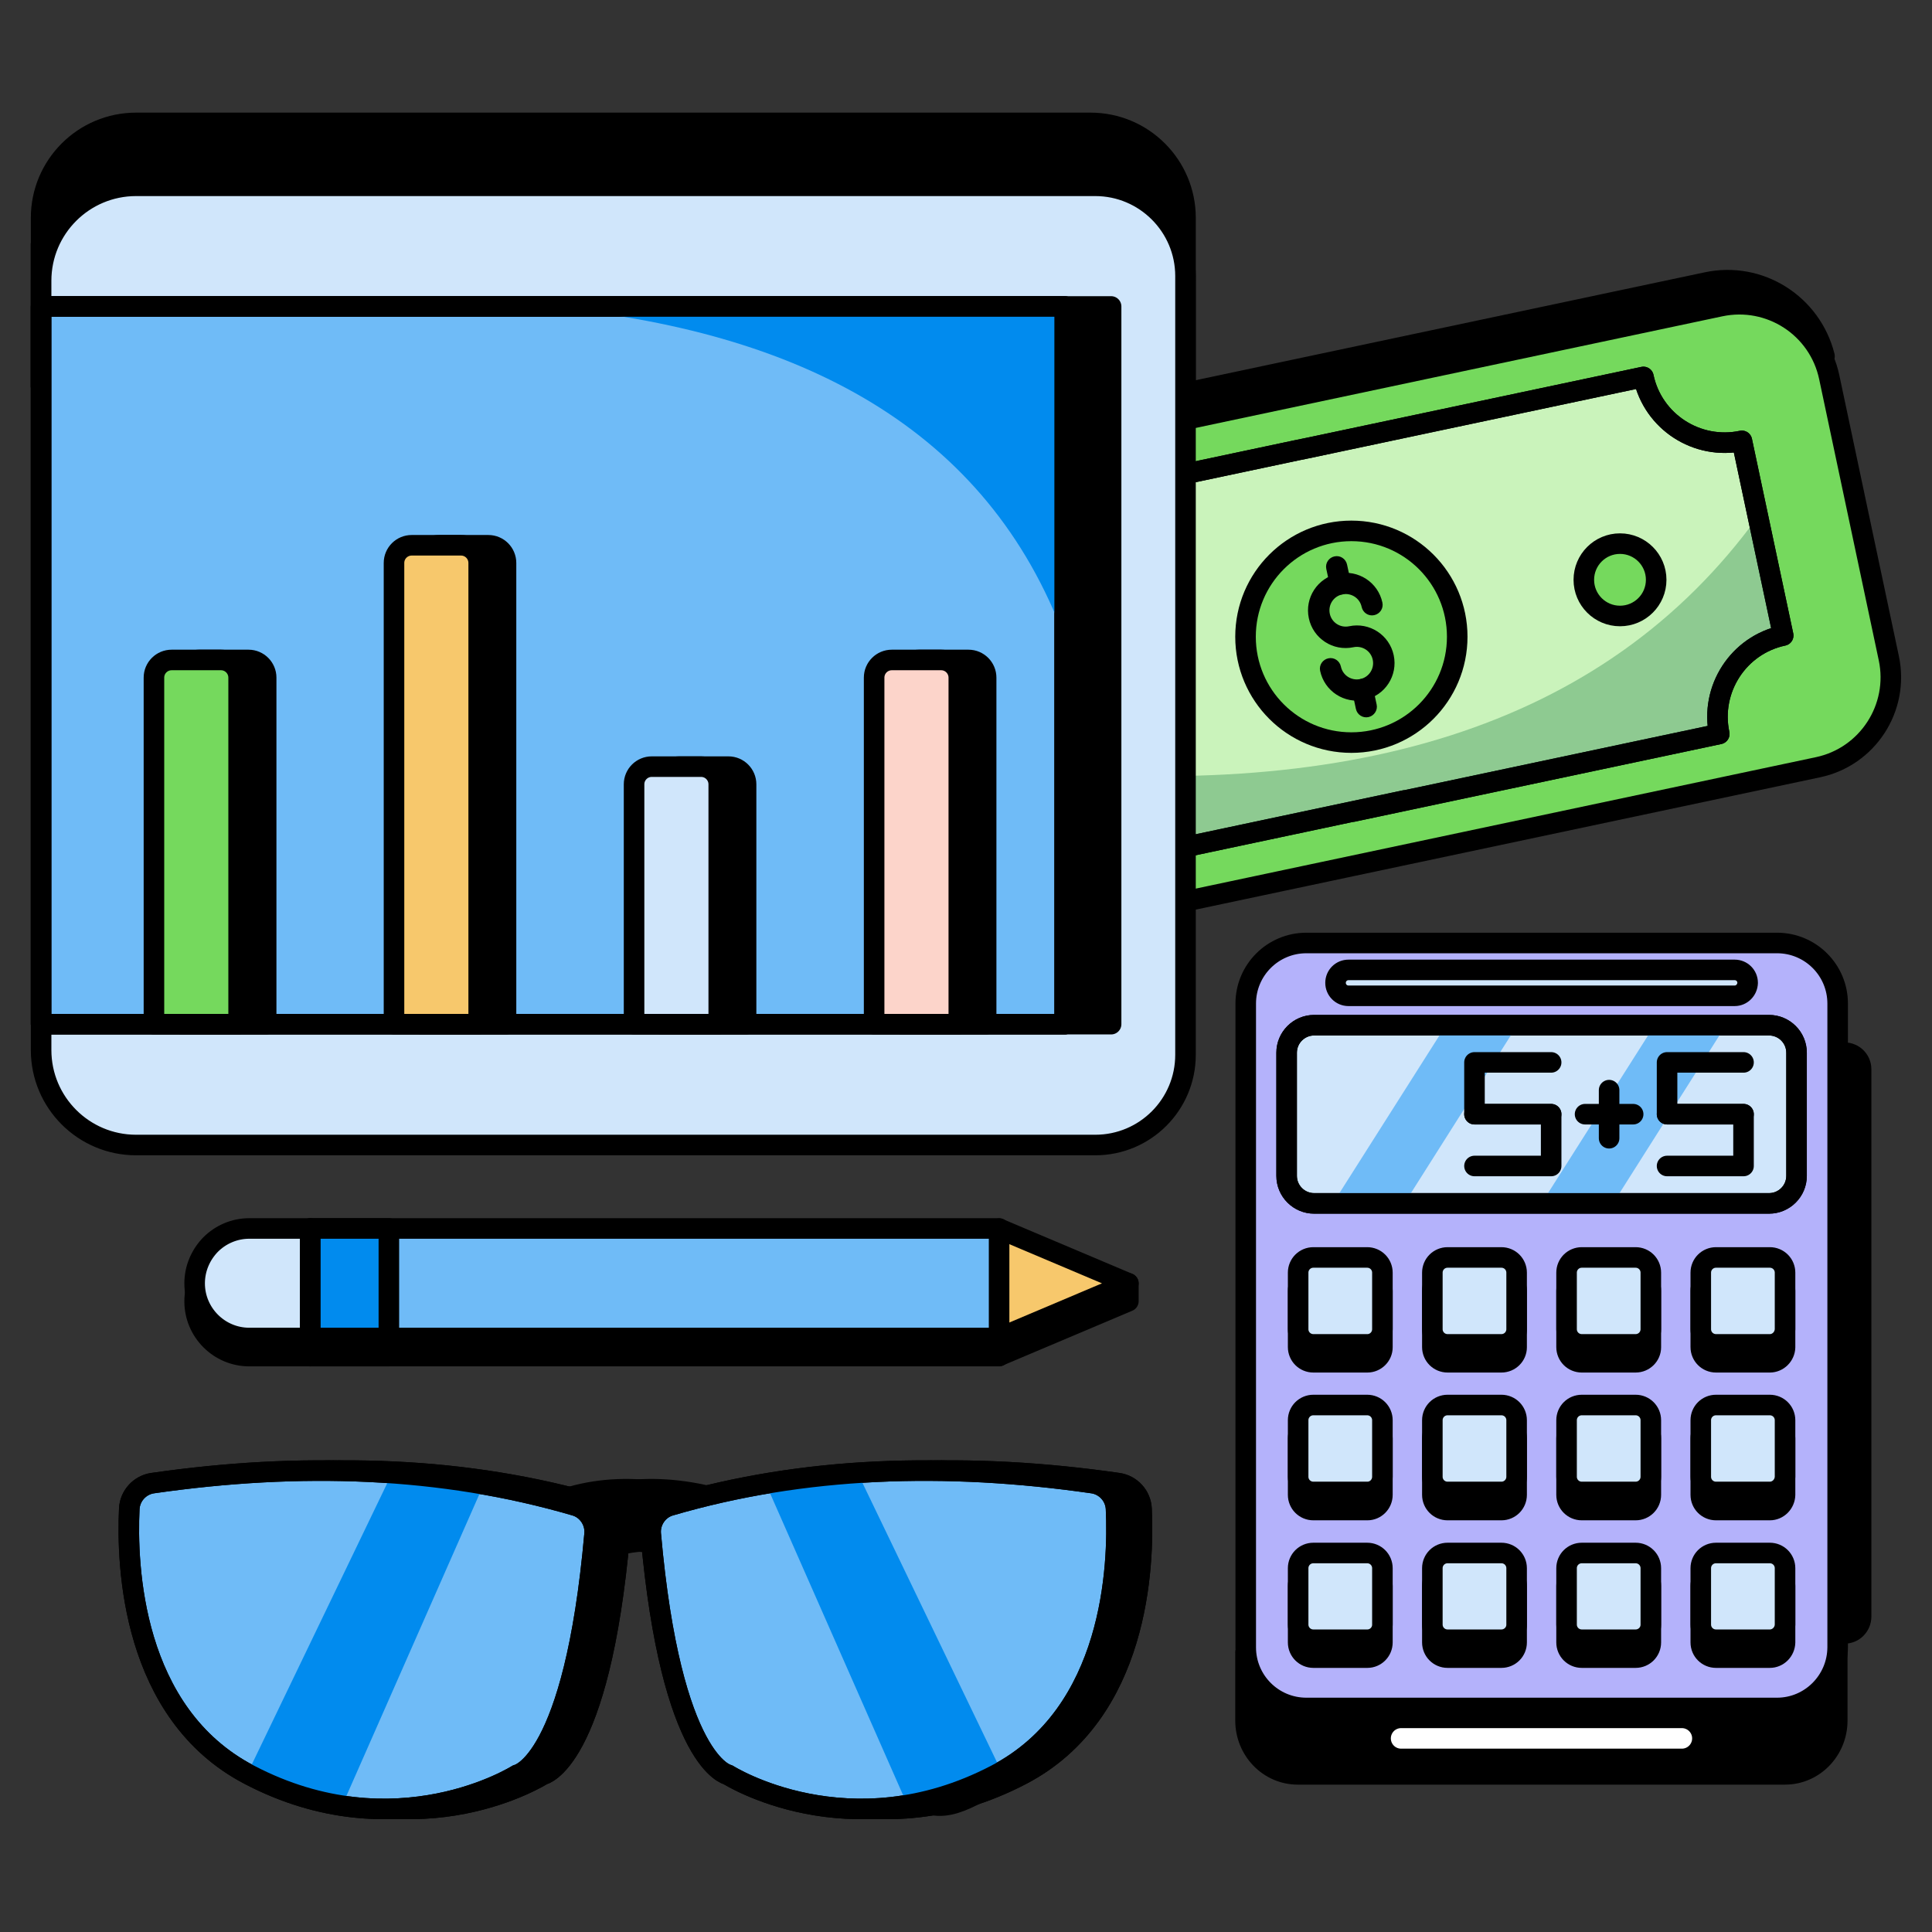 <?xml version="1.0" ?><svg xmlns="http://www.w3.org/2000/svg" xmlns:xlink="http://www.w3.org/1999/xlink" version="1.1" viewBox="0 0 94 94" style="enable-background:new 0 0 94 94;" xml:space="preserve"><rect x="0" y="0" width="94" height="94" fill="#333333" stroke="none"/><style type="text/css">
	.st0{display:none;}
	.st1{display:inline;fill:#FEA900;}
	.st2{display:inline;}
	.st3{display:inline;fill:#F9CD6C;}
	.st4{display:inline;fill:none;stroke:#000000;stroke-width:0.25;stroke-miterlimit:10;}
	.st5{stroke:#000000;stroke-linecap:round;stroke-linejoin:round;stroke-miterlimit:10;}
	.st6{opacity:0.2;stroke:#000000;stroke-linecap:round;stroke-linejoin:round;stroke-miterlimit:10;}
	.st7{fill:#F12A00;stroke:#000000;stroke-linecap:round;stroke-linejoin:round;stroke-miterlimit:10;}
	.st8{fill:#FBECCF;stroke:#000000;stroke-linecap:round;stroke-linejoin:round;stroke-miterlimit:10;}
	.st9{opacity:0.2;fill:#F12A00;}
	.st10{fill:#F7C86C;stroke:#000000;stroke-linecap:round;stroke-linejoin:round;stroke-miterlimit:10;}
	.st11{fill:none;stroke:#000000;stroke-linecap:round;stroke-linejoin:round;stroke-miterlimit:10;}
	.st12{display:inline;stroke:#000000;stroke-linecap:round;stroke-linejoin:round;stroke-miterlimit:10;}
	.st13{fill:#FAAC01;stroke:#000000;stroke-linecap:round;stroke-linejoin:round;stroke-miterlimit:10;}
	.st14{fill:#FAAC01;}
	.st15{display:inline;fill:#FAEBCE;stroke:#000000;stroke-width:0.25;stroke-miterlimit:10;}
	.st16{display:inline;fill:none;stroke:#000000;stroke-width:1.016;stroke-miterlimit:10;}
	.st17{display:inline;fill:#FAEBCE;stroke:#000000;stroke-width:1.016;stroke-miterlimit:10;}
	.st18{fill:#FEA900;}
	.st19{fill:#F9CD6C;}
	.st20{fill:none;stroke:#000000;stroke-width:1.016;stroke-miterlimit:10;}
	.st21{fill:#FAEBCE;stroke:#000000;stroke-width:1.016;stroke-miterlimit:10;}
	.st22{display:inline;fill:#FAEBCE;}
	.st23{fill:#008FF5;stroke:#000000;stroke-linecap:round;stroke-linejoin:round;stroke-miterlimit:10;}
	.st24{fill:#D0E6FB;stroke:#000000;stroke-linecap:round;stroke-linejoin:round;stroke-miterlimit:10;}
	.st25{fill:#FFFFFF;stroke:#000000;stroke-linecap:round;stroke-linejoin:round;stroke-miterlimit:10;}
	.st26{fill:#75D95D;stroke:#000000;stroke-linecap:round;stroke-linejoin:round;stroke-miterlimit:10;}
	.st27{fill:#CAF3BB;}
	.st28{fill:#FFFFFF;}
	.st29{fill:#CAF3BB;stroke:#000000;stroke-linecap:round;stroke-linejoin:round;stroke-miterlimit:10;}
	.st30{display:inline;fill:#D0E6FB;stroke:#000000;stroke-linecap:round;stroke-linejoin:round;stroke-miterlimit:10;}
	.st31{stroke:#FFFFFF;stroke-linecap:round;stroke-linejoin:round;stroke-miterlimit:10;}
	.st32{fill:#B4B2FB;stroke:#000000;stroke-linecap:round;stroke-linejoin:round;stroke-miterlimit:10;}
	.st33{fill:#018BEE;}
	.st34{display:inline;fill:none;stroke:#000000;stroke-linecap:round;stroke-linejoin:round;stroke-miterlimit:10;}
	.st35{fill:#75D95D;}
	.st36{fill:#4949F7;stroke:#000000;stroke-linecap:round;stroke-linejoin:round;stroke-miterlimit:10;}
	.st37{fill:#D0E6FB;}
	.st38{fill:#6FBBF7;stroke:#000000;stroke-linecap:round;stroke-linejoin:round;stroke-miterlimit:10;}
	.st39{fill:#018BEE;stroke:#000000;stroke-linecap:round;stroke-linejoin:round;stroke-miterlimit:10;}
	.st40{fill:#B4B2FB;}
	.st41{fill:#E8E9FE;}
	.st42{fill:#B4B2FB;stroke:#000F24;stroke-miterlimit:10;}
	.st43{stroke:#000000;stroke-miterlimit:10;}
	.st44{fill:#E8E9FE;stroke:#000000;stroke-linecap:round;stroke-linejoin:round;stroke-miterlimit:10;}
	.st45{opacity:0.3;fill:#018BEE;}
	.st46{fill:#6FBBF7;}
	.st47{fill:#FAAC01;stroke:#FFFFFF;stroke-linecap:round;stroke-linejoin:round;stroke-miterlimit:10;}
	.st48{fill:#006A2F;}
	.st49{opacity:0.1;}
	.st50{fill:#FCD4CA;stroke:#000000;stroke-linecap:round;stroke-linejoin:round;stroke-miterlimit:10;}
	.st51{fill:#006A2F;stroke:#000000;stroke-linecap:round;stroke-linejoin:round;stroke-miterlimit:10;}
	.st52{fill:#4949F7;}
	.st53{fill:#F12A00;}
	.st54{fill:#D0E6FB;stroke:#018BEE;stroke-linecap:round;stroke-linejoin:round;stroke-miterlimit:10;}
	.st55{fill:#9CD7FF;}
	.st56{fill:#F7C86C;}
	.st57{opacity:0.3;stroke:#000000;stroke-linecap:round;stroke-linejoin:round;stroke-miterlimit:10;}
	.st58{opacity:0.1;stroke:#000000;stroke-linecap:round;stroke-linejoin:round;stroke-miterlimit:10;}
	.st59{opacity:0.3;fill:#006A2F;}
	.st60{stroke:#000000;stroke-width:1.083;stroke-linecap:round;stroke-linejoin:round;stroke-miterlimit:10;}
	.st61{fill:#D0E6FB;stroke:#000000;stroke-width:1.083;stroke-linecap:round;stroke-linejoin:round;stroke-miterlimit:10;}
	.st62{fill:#6FBBF7;stroke:#000000;stroke-width:1.083;stroke-linecap:round;stroke-linejoin:round;stroke-miterlimit:10;}
	.st63{fill:none;stroke:#000000;stroke-width:1.083;stroke-linecap:round;stroke-linejoin:round;stroke-miterlimit:10;}
	.st64{fill:#CAF3BB;stroke:#000000;stroke-width:0.788;stroke-linecap:round;stroke-linejoin:round;stroke-miterlimit:10;}
	.st65{fill:#6FBBF7;stroke:#FFFFFF;stroke-linecap:round;stroke-linejoin:round;stroke-miterlimit:10;}
	.st66{opacity:0.2;}
	.st67{stroke:#E8E9FE;stroke-linecap:round;stroke-linejoin:round;stroke-miterlimit:10;}
	.st68{fill:#FCD4CA;}
	.st69{fill:#FBECCF;}
	.st70{opacity:0.1;fill:#F12A00;}
	.st71{opacity:0.5;stroke:#000000;stroke-linecap:round;stroke-linejoin:round;stroke-miterlimit:10;}
	.st72{fill:#6FBBF7;stroke:#E8E9FE;stroke-linecap:round;stroke-linejoin:round;stroke-miterlimit:10;}
	.st73{opacity:0.5;fill:#D0E6FB;}
	.st74{fill:#70BAF7;}
	.st75{fill:none;stroke:#FFFFFF;stroke-linecap:round;stroke-linejoin:round;stroke-miterlimit:10;}
	.st76{fill:#70BAF7;stroke:#70BAF7;stroke-linecap:round;stroke-linejoin:round;stroke-miterlimit:10;}
	.st77{fill:#018BEE;stroke:#018BEE;stroke-linecap:round;stroke-linejoin:round;stroke-miterlimit:10;}
	.st78{fill:#70BAF7;stroke:#000000;stroke-linecap:round;stroke-linejoin:round;stroke-miterlimit:10;}
	.st79{fill:#F9CD6C;stroke:#000000;stroke-linecap:round;stroke-linejoin:round;stroke-miterlimit:10;}
	.st80{fill:none;}
	.st81{fill:#006A2F;stroke:#006A2F;stroke-miterlimit:10;}
	.st82{fill:#B4DFFC;}
	.st83{fill:#6FBBF7;stroke:#018BEE;stroke-linecap:round;stroke-linejoin:round;stroke-miterlimit:10;}
	.st84{fill:none;stroke:#FBECCF;stroke-linecap:round;stroke-linejoin:round;stroke-miterlimit:10;}
	.st85{fill:none;stroke:#018BEE;stroke-linecap:round;stroke-linejoin:round;stroke-miterlimit:10;}
	.st86{fill:#010101;stroke:#FFFFFF;stroke-linecap:round;stroke-linejoin:round;stroke-miterlimit:10;}
	.st87{fill:#010101;stroke:#000000;stroke-linecap:round;stroke-linejoin:round;stroke-miterlimit:10;}
	.st88{fill:#75D95D;stroke:#FFFFFF;stroke-linecap:round;stroke-linejoin:round;stroke-miterlimit:10;}
	.st89{fill:#94F279;stroke:#000000;stroke-linecap:round;stroke-linejoin:round;stroke-miterlimit:10;}
	.st90{fill:#8C8CF9;}
	.st91{fill:#008FF5;}
	.st92{fill:#8CD8F9;}
	.st93{fill:#FFC043;}
	.st94{fill:#94F279;}
	.st95{fill:#FF3D1D;}
	.st96{fill:#31B1FF;}
	.st97{fill:#FFCF7B;}
	.st98{fill:#B2FF99;}
	.st99{fill:#D7D7FF;}
	.st100{fill:#FF7C6E;}
	.st101{fill:#5CC9FF;}
	.st102{fill:#F12A00;stroke:#FFFFFF;stroke-linecap:round;stroke-linejoin:round;stroke-miterlimit:10;}
	.st103{fill:#F7C86C;stroke:#000000;stroke-width:1.016;stroke-miterlimit:10;}
</style><g id="Refrences" class="st0"/><g id="Tittle"/><g id="Icons"><g><g><g><path class="st5" d="M60.6,80.41v3.3c0,1.45,1.14,2.62,2.54,2.62h23.71c1.4,0,2.54-1.17,2.54-2.62v-3.3H60.6z"/><g><g><path class="st5" d="M66.88,80.41h-3.32c-0.23,0.1-0.39,0.33-0.39,0.6v2.91c0,0.36,0.28,0.65,0.64,0.65h2.83        c0.35,0,0.64-0.29,0.64-0.65v-2.91C67.26,80.74,67.1,80.51,66.88,80.41z"/><path class="st5" d="M73.4,80.41h-3.32c-0.23,0.1-0.39,0.33-0.39,0.6v2.91c0,0.36,0.28,0.65,0.64,0.65h2.83        c0.35,0,0.64-0.29,0.64-0.65v-2.91C73.79,80.74,73.63,80.51,73.4,80.41z"/><path class="st5" d="M79.93,80.41h-3.32c-0.23,0.1-0.39,0.33-0.39,0.6v2.91c0,0.36,0.28,0.65,0.64,0.65h2.83        c0.35,0,0.64-0.29,0.64-0.65v-2.91C80.32,80.74,80.16,80.51,79.93,80.41z"/><path class="st5" d="M86.46,80.41h-3.32c-0.23,0.1-0.39,0.33-0.39,0.6v2.91c0,0.36,0.28,0.65,0.64,0.65h2.83        c0.35,0,0.64-0.29,0.64-0.65v-2.91C86.84,80.74,86.68,80.51,86.46,80.41z"/></g></g><g><g><path class="st5" d="M63.16,80.41v2.64c0,0.36,0.28,0.65,0.64,0.65h2.83c0.35,0,0.64-0.29,0.64-0.65v-2.64H63.16z"/><path class="st5" d="M69.69,80.41v2.64c0,0.36,0.28,0.65,0.64,0.65h2.83c0.35,0,0.64-0.29,0.64-0.65v-2.64H69.69z"/><path class="st5" d="M76.22,80.41v2.64c0,0.36,0.28,0.65,0.64,0.65h2.83c0.35,0,0.64-0.29,0.64-0.65v-2.64H76.22z"/><path class="st5" d="M82.74,80.41v2.64c0,0.36,0.28,0.65,0.64,0.65h2.83c0.35,0,0.64-0.29,0.64-0.65v-2.64H82.74z"/></g></g><path class="st5" d="M89.75,79.47L89.75,79.47c-0.44,0-0.8-0.36-0.8-0.8V52.02c0-0.44,0.36-0.8,0.8-0.8l0,0      c0.44,0,0.8,0.36,0.8,0.8v26.65C90.54,79.11,90.19,79.47,89.75,79.47z"/><path class="st32" d="M86.46,83.1h-22.9c-1.63,0-2.95-1.32-2.95-2.95V48.83c0-1.63,1.32-2.95,2.95-2.95h22.9      c1.63,0,2.95,1.32,2.95,2.95v31.32C89.4,81.78,88.08,83.1,86.46,83.1z"/><path class="st24" d="M84.4,48.45H65.61c-0.35,0-0.63-0.28-0.63-0.63l0,0c0-0.35,0.28-0.63,0.63-0.63H84.4      c0.35,0,0.63,0.28,0.63,0.63l0,0C85.02,48.17,84.74,48.45,84.4,48.45z"/><path class="st24" d="M86.07,58.55H63.94c-0.74,0-1.34-0.6-1.34-1.34v-5.99c0-0.74,0.6-1.34,1.34-1.34h22.13      c0.74,0,1.34,0.6,1.34,1.34v5.99C87.41,57.95,86.81,58.55,86.07,58.55z"/><g><g><path class="st5" d="M66.53,66.28H63.9c-0.41,0-0.74-0.33-0.74-0.74V62.8c0-0.41,0.33-0.74,0.74-0.74h2.62        c0.41,0,0.74,0.33,0.74,0.74v2.75C67.26,65.95,66.93,66.28,66.53,66.28z"/><path class="st5" d="M73.05,66.28h-2.62c-0.41,0-0.74-0.33-0.74-0.74V62.8c0-0.41,0.33-0.74,0.74-0.74h2.62        c0.41,0,0.74,0.33,0.74,0.74v2.75C73.79,65.95,73.46,66.28,73.05,66.28z"/><path class="st5" d="M79.58,66.28h-2.62c-0.41,0-0.74-0.33-0.74-0.74V62.8c0-0.41,0.33-0.74,0.74-0.74h2.62        c0.41,0,0.74,0.33,0.74,0.74v2.75C80.32,65.95,79.99,66.28,79.58,66.28z"/><path class="st5" d="M86.11,66.28h-2.62c-0.41,0-0.74-0.33-0.74-0.74V62.8c0-0.41,0.33-0.74,0.74-0.74h2.62        c0.41,0,0.74,0.33,0.74,0.74v2.75C86.84,65.95,86.51,66.28,86.11,66.28z"/></g><g><path class="st5" d="M66.53,73.47H63.9c-0.41,0-0.74-0.33-0.74-0.74v-2.75c0-0.41,0.33-0.74,0.74-0.74h2.62        c0.41,0,0.74,0.33,0.74,0.74v2.75C67.26,73.14,66.93,73.47,66.53,73.47z"/><path class="st5" d="M73.05,73.47h-2.62c-0.41,0-0.74-0.33-0.74-0.74v-2.75c0-0.41,0.33-0.74,0.74-0.74h2.62        c0.41,0,0.74,0.33,0.74,0.74v2.75C73.79,73.14,73.46,73.47,73.05,73.47z"/><path class="st5" d="M79.58,73.47h-2.62c-0.41,0-0.74-0.33-0.74-0.74v-2.75c0-0.41,0.33-0.74,0.74-0.74h2.62        c0.41,0,0.74,0.33,0.74,0.74v2.75C80.32,73.14,79.99,73.47,79.58,73.47z"/><path class="st5" d="M86.11,73.47h-2.62c-0.41,0-0.74-0.33-0.74-0.74v-2.75c0-0.41,0.33-0.74,0.74-0.74h2.62        c0.41,0,0.74,0.33,0.74,0.74v2.75C86.84,73.14,86.51,73.47,86.11,73.47z"/></g><g><path class="st5" d="M66.53,80.65H63.9c-0.41,0-0.74-0.33-0.74-0.74v-2.75c0-0.41,0.33-0.74,0.74-0.74h2.62        c0.41,0,0.74,0.33,0.74,0.74v2.75C67.26,80.32,66.93,80.65,66.53,80.65z"/><path class="st5" d="M73.05,80.65h-2.62c-0.41,0-0.74-0.33-0.74-0.74v-2.75c0-0.41,0.33-0.74,0.74-0.74h2.62        c0.41,0,0.74,0.33,0.74,0.74v2.75C73.79,80.32,73.46,80.65,73.05,80.65z"/><path class="st5" d="M79.58,80.65h-2.62c-0.41,0-0.74-0.33-0.74-0.74v-2.75c0-0.41,0.33-0.74,0.74-0.74h2.62        c0.41,0,0.74,0.33,0.74,0.74v2.75C80.32,80.32,79.99,80.65,79.58,80.65z"/><path class="st5" d="M86.11,80.65h-2.62c-0.41,0-0.74-0.33-0.74-0.74v-2.75c0-0.41,0.33-0.74,0.74-0.74h2.62        c0.41,0,0.74,0.33,0.74,0.74v2.75C86.84,80.32,86.51,80.65,86.11,80.65z"/></g></g><g><g><path class="st24" d="M66.53,65.41H63.9c-0.41,0-0.74-0.33-0.74-0.74v-2.75c0-0.41,0.33-0.74,0.74-0.74h2.62        c0.41,0,0.74,0.33,0.74,0.74v2.75C67.26,65.08,66.93,65.41,66.53,65.41z"/><path class="st24" d="M73.05,65.41h-2.62c-0.41,0-0.74-0.33-0.74-0.74v-2.75c0-0.41,0.33-0.74,0.74-0.74h2.62        c0.41,0,0.74,0.33,0.74,0.74v2.75C73.79,65.08,73.46,65.41,73.05,65.41z"/><path class="st24" d="M79.58,65.41h-2.62c-0.41,0-0.74-0.33-0.74-0.74v-2.75c0-0.41,0.33-0.74,0.74-0.74h2.62        c0.41,0,0.74,0.33,0.74,0.74v2.75C80.32,65.08,79.99,65.41,79.58,65.41z"/><path class="st24" d="M86.11,65.41h-2.62c-0.41,0-0.74-0.33-0.74-0.74v-2.75c0-0.41,0.33-0.74,0.74-0.74h2.62        c0.41,0,0.74,0.33,0.74,0.74v2.75C86.84,65.08,86.51,65.41,86.11,65.41z"/></g><g><path class="st24" d="M66.53,72.59H63.9c-0.41,0-0.74-0.33-0.74-0.74v-2.75c0-0.41,0.33-0.74,0.74-0.74h2.62        c0.41,0,0.74,0.33,0.74,0.74v2.75C67.26,72.26,66.93,72.59,66.53,72.59z"/><path class="st24" d="M73.05,72.59h-2.62c-0.41,0-0.74-0.33-0.74-0.74v-2.75c0-0.41,0.33-0.74,0.74-0.74h2.62        c0.41,0,0.74,0.33,0.74,0.74v2.75C73.79,72.26,73.46,72.59,73.05,72.59z"/><path class="st24" d="M79.58,72.59h-2.62c-0.41,0-0.74-0.33-0.74-0.74v-2.75c0-0.41,0.33-0.74,0.74-0.74h2.62        c0.41,0,0.74,0.33,0.74,0.74v2.75C80.32,72.26,79.99,72.59,79.58,72.59z"/><path class="st24" d="M86.11,72.59h-2.62c-0.41,0-0.74-0.33-0.74-0.74v-2.75c0-0.41,0.33-0.74,0.74-0.74h2.62        c0.41,0,0.74,0.33,0.74,0.74v2.75C86.84,72.26,86.51,72.59,86.11,72.59z"/></g><g><path class="st24" d="M66.53,79.78H63.9c-0.41,0-0.74-0.33-0.74-0.74V76.3c0-0.41,0.33-0.74,0.74-0.74h2.62        c0.41,0,0.74,0.33,0.74,0.74v2.75C67.26,79.45,66.93,79.78,66.53,79.78z"/><path class="st24" d="M73.05,79.78h-2.62c-0.41,0-0.74-0.33-0.74-0.74V76.3c0-0.41,0.33-0.74,0.74-0.74h2.62        c0.41,0,0.74,0.33,0.74,0.74v2.75C73.79,79.45,73.46,79.78,73.05,79.78z"/><path class="st24" d="M79.58,79.78h-2.62c-0.41,0-0.74-0.33-0.74-0.74V76.3c0-0.41,0.33-0.74,0.74-0.74h2.62        c0.41,0,0.74,0.33,0.74,0.74v2.75C80.32,79.45,79.99,79.78,79.58,79.78z"/><path class="st24" d="M86.11,79.78h-2.62c-0.41,0-0.74-0.33-0.74-0.74V76.3c0-0.41,0.33-0.74,0.74-0.74h2.62        c0.41,0,0.74,0.33,0.74,0.74v2.75C86.84,79.45,86.51,79.78,86.11,79.78z"/></g></g><line class="st31" x1="68.17" y1="84.58" x2="81.83" y2="84.58"/><polygon class="st46" points="68.33,58.55 64.85,58.55 70.32,49.93 73.79,49.93     "/><polygon class="st46" points="78.48,58.55 75,58.55 80.47,49.93 83.94,49.93     "/><path class="st11" d="M86.07,58.55H63.94c-0.74,0-1.34-0.6-1.34-1.34v-5.99c0-0.74,0.6-1.34,1.34-1.34h22.13      c0.74,0,1.34,0.6,1.34,1.34v5.99C87.41,57.95,86.81,58.55,86.07,58.55z"/></g><g><g><g><g><g><path class="st5" d="M88.77,17.33c-0.64-2.53-3.15-4.14-5.73-3.59l-37.7,7.99c-2.58,0.55-4.23,3.03-3.78,5.61L88.77,17.33z"/><path class="st5" d="M80.73,19.03c-0.5-0.52-0.88-1.18-1.04-1.94l-29.94,6.35c0.16,0.76,0.09,1.51-0.16,2.2L80.73,19.03z"/><path class="st5" d="M80.73,19.03c-0.5-0.52-0.88-1.18-1.04-1.94l-29.94,6.35c0.16,0.76,0.09,1.51-0.16,2.2L80.73,19.03z"/></g><g><path class="st26" d="M88.45,37.33l-38.5,8.16c-2.42,0.51-4.79-1.03-5.3-3.45l-2.9-13.68c-0.51-2.42,1.03-4.79,3.45-5.3          l38.5-8.16c2.42-0.51,4.79,1.03,5.3,3.45l2.9,13.68C92.41,34.44,90.87,36.82,88.45,37.33z"/><path class="st29" d="M65.81,39.49l17.84-3.78c-0.46-2.18,0.93-4.33,3.11-4.79l-2.01-9.47c-2.18,0.46-4.33-0.93-4.79-3.11          l-16.19,3.43l-0.73,0.15l-13.03,2.76c0.46,2.18-0.93,4.33-3.11,4.79l2.01,9.47c2.18-0.46,4.33,0.93,4.79,3.11l14.67-3.11          L65.81,39.49z"/><path class="st59" d="M48.57,37.31l0.35,1.63c2.18-0.46,4.33,0.93,4.79,3.11l29.94-6.35c-0.46-2.18,0.93-4.33,3.11-4.79          l-1.23-5.78C78.02,35.5,65.38,39.14,48.57,37.31z"/><circle class="st26" cx="65.75" cy="30.98" r="5.15"/><g><g><path d="M65.32,28.92c-0.28,0.06-0.55-0.12-0.61-0.4l-0.18-0.84c-0.06-0.28,0.12-0.55,0.4-0.61            c0.28-0.06,0.55,0.12,0.61,0.4l0.18,0.84C65.77,28.58,65.59,28.86,65.32,28.92z"/></g><g><g><path d="M66.4,34.05c-0.99,0.21-1.96-0.42-2.17-1.41c-0.06-0.28,0.12-0.55,0.4-0.61c0.28-0.06,0.55,0.12,0.61,0.4             c0.09,0.43,0.51,0.7,0.94,0.61s0.7-0.51,0.61-0.94c-0.09-0.43-0.51-0.7-0.94-0.61c-0.99,0.21-1.96-0.42-2.17-1.41             s0.42-1.96,1.41-2.17c0.99-0.21,1.96,0.42,2.17,1.41c0.06,0.28-0.12,0.55-0.4,0.61c-0.28,0.06-0.55-0.12-0.61-0.4             c-0.09-0.43-0.51-0.7-0.94-0.61s-0.7,0.51-0.61,0.94c0.09,0.43,0.51,0.7,0.94,0.61c0.99-0.21,1.96,0.42,2.17,1.41             C68.02,32.87,67.39,33.84,66.4,34.05z"/></g><g><path d="M66.58,34.89c-0.28,0.06-0.55-0.12-0.61-0.4l-0.18-0.84c-0.06-0.28,0.12-0.55,0.4-0.61s0.55,0.12,0.61,0.4             l0.18,0.84C67.04,34.55,66.86,34.83,66.58,34.89z"/></g></g></g><circle class="st26" cx="53.9" cy="33.49" r="1.76"/><circle class="st26" cx="78.82" cy="28.21" r="1.76"/><path class="st11" d="M65.81,39.49l17.84-3.78c-0.46-2.18,0.93-4.33,3.11-4.79l-2.01-9.47c-2.18,0.46-4.33-0.93-4.79-3.11          l-16.19,3.43l-0.73,0.15l-13.03,2.76c0.46,2.18-0.93,4.33-3.11,4.79l2.01,9.47c2.18-0.46,4.33,0.93,4.79,3.11l14.67-3.11          L65.81,39.49z"/></g></g></g></g><g><g><path class="st5" d="M53.06,5.98H6.62C4.07,5.98,2,8.05,2,10.6v8.21h55.68V10.6C57.68,8.05,55.61,5.98,53.06,5.98z"/><rect x="2" y="11.86" class="st5" width="52.06" height="6.95"/><rect x="2" y="11.86" class="st5" width="49.8" height="6.95"/><rect x="2" y="11.86" class="st5" width="49.8" height="6.95"/><path class="st24" d="M53.29,9.04H6.62C4.07,9.04,2,11.11,2,13.66v37.43c0,2.55,2.07,4.62,4.62,4.62h46.67        c2.43,0,4.39-1.97,4.39-4.39V13.43C57.68,11.01,55.71,9.04,53.29,9.04z"/><rect x="2" y="14.91" class="st5" width="52.06" height="34.92"/><rect x="2" y="14.91" class="st38" width="49.8" height="34.92"/><path class="st33" d="M51.8,31.04V14.91H26.33C39.09,16.04,48.06,20.95,51.8,31.04z"/><path class="st5" d="M12.95,49.83H8.83V32.97c0-0.48,0.39-0.86,0.86-0.86h2.4c0.48,0,0.86,0.39,0.86,0.86V49.83z"/><path class="st5" d="M24.63,49.83H20.5V27.39c0-0.48,0.39-0.86,0.86-0.86h2.4c0.48,0,0.86,0.39,0.86,0.86V49.83z"/><path class="st5" d="M36.3,49.83h-4.12V38.16c0-0.48,0.39-0.86,0.86-0.86h2.4c0.48,0,0.86,0.39,0.86,0.86V49.83z"/><path class="st5" d="M47.98,49.83h-4.12V32.97c0-0.48,0.39-0.86,0.86-0.86h2.4c0.48,0,0.86,0.39,0.86,0.86V49.83z"/><path class="st26" d="M11.61,49.83H7.49V32.97c0-0.48,0.39-0.86,0.86-0.86h2.4c0.48,0,0.86,0.39,0.86,0.86V49.83z"/><path class="st10" d="M23.29,49.83h-4.12V27.39c0-0.48,0.39-0.86,0.86-0.86h2.4c0.48,0,0.86,0.39,0.86,0.86V49.83z"/><path class="st24" d="M34.97,49.83h-4.12V38.16c0-0.48,0.39-0.86,0.86-0.86h2.4c0.48,0,0.86,0.39,0.86,0.86V49.83z"/><path class="st50" d="M46.65,49.83h-4.12V32.97c0-0.48,0.39-0.86,0.86-0.86h2.4c0.48,0,0.86,0.39,0.86,0.86V49.83z"/><rect x="2" y="14.91" class="st11" width="49.8" height="34.92"/></g></g></g><g><g><g><polyline class="st11" points="75.47,54.21 71.74,54.21 71.74,51.69 75.47,51.69       "/><polyline class="st11" points="71.74,54.21 75.47,54.21 75.47,56.73 71.74,56.73       "/></g><g><polyline class="st11" points="84.83,54.21 81.11,54.21 81.11,51.69 84.83,51.69       "/><polyline class="st11" points="81.11,54.21 84.83,54.21 84.83,56.73 81.11,56.73       "/></g></g><g><line class="st11" x1="78.29" y1="53.04" x2="78.29" y2="55.38"/><line class="st11" x1="77.12" y1="54.21" x2="79.46" y2="54.21"/></g></g></g><g><g><polyline class="st10" points="48.61,65.97 54.9,63.31 54.9,62.44 48.61,60.65     "/><path class="st24" d="M12.13,60.65h2.97v5.33h-2.97c-1.47,0-2.66-1.2-2.66-2.66c0-0.73,0.3-1.4,0.78-1.89      C10.73,60.95,11.4,60.65,12.13,60.65z"/><rect x="15.1" y="60.65" class="st38" width="33.51" height="5.33"/><rect x="15.1" y="60.65" class="st39" width="3.82" height="5.33"/></g><g><polyline class="st10" points="48.61,65.1 54.9,62.44 48.61,59.78     "/><path class="st24" d="M12.13,59.77h2.97v5.33h-2.97c-1.47,0-2.66-1.2-2.66-2.66c0-0.73,0.3-1.4,0.78-1.89      C10.73,60.07,11.4,59.77,12.13,59.77z"/><rect x="15.1" y="59.77" class="st38" width="33.51" height="5.33"/><rect x="15.1" y="59.77" class="st39" width="3.82" height="5.33"/></g></g><g><path class="st5" d="M36.56,76.46c-3.23-1.88-6.31-2.08-9.16,0v-3.02c2.85-1.39,5.93-1.23,9.16,0V76.46z"/><path class="st5" d="M29.21,73.25c-6.5-1.9-13.38-2.12-20.55-1.09c-0.63,0.09-1.11,0.62-1.14,1.25     c-0.13,2.75,0.11,9.95,5.84,12.94c7.15,3.74,13.04,0,13.04,0s2.77-0.53,3.76-11.72C30.21,74.01,29.81,73.42,29.21,73.25z"/><path class="st5" d="M24.73,72.32c-1.45-0.2-2.98-0.3-4.58-0.3L13.37,86.1c1.58,0.46,3.1,1.99,4.53,1.72L24.73,72.32z"/><path class="st5" d="M33.85,73.25c6.5-1.9,13.38-2.12,20.55-1.09c0.63,0.09,1.11,0.62,1.14,1.25c0.13,2.75-0.11,9.95-5.84,12.94     c-7.15,3.74-13.04,0-13.04,0s-2.77-0.53-3.76-11.72C32.85,74.01,33.24,73.42,33.85,73.25z"/><path class="st5" d="M29.21,73.25c-6.5-1.9-13.38-2.12-20.55-1.09c-0.63,0.09-1.11,0.62-1.14,1.25     c-0.13,2.75,0.11,9.95,5.84,12.94c7.15,3.74,13.04,0,13.04,0s2.77-0.53,3.76-11.72C30.21,74.01,29.81,73.42,29.21,73.25z"/><path class="st5" d="M38.55,72.32c1.45-0.2,2.98-0.3,4.58-0.3l6.78,14.08c-1.58,0.46-3.1,1.99-4.53,1.72L38.55,72.32z"/><path class="st5" d="M33.85,73.25c6.5-1.9,13.38-2.12,20.55-1.09c0.63,0.09,1.11,0.62,1.14,1.25c0.13,2.75-0.11,9.95-5.84,12.94     c-7.15,3.74-13.04,0-13.04,0s-2.77-0.53-3.76-11.72C32.85,74.01,33.24,73.42,33.85,73.25z"/></g><g><path class="st5" d="M35.33,76.46c-3.23-1.88-6.31-2.08-9.16,0v-3.02c2.85-1.39,5.93-1.23,9.16,0V76.46z"/><path class="st38" d="M27.98,73.25c-6.5-1.9-13.38-2.12-20.55-1.09c-0.63,0.09-1.11,0.62-1.14,1.25     c-0.13,2.75,0.11,9.95,5.84,12.94c7.15,3.74,13.04,0,13.04,0s2.77-0.53,3.76-11.72C28.98,74.01,28.58,73.42,27.98,73.25z"/><path class="st33" d="M23.49,72.32c-1.45-0.2-2.98-0.3-4.58-0.3L12.13,86.1c1.58,0.46,3.1,1.99,4.53,1.72L23.49,72.32z"/><path class="st38" d="M32.61,73.25c6.5-1.9,13.38-2.12,20.55-1.09c0.63,0.09,1.11,0.62,1.14,1.25c0.13,2.75-0.11,9.95-5.84,12.94     c-7.15,3.74-13.04,0-13.04,0s-2.77-0.53-3.76-11.72C31.61,74.01,32.01,73.42,32.61,73.25z"/><path class="st11" d="M27.98,73.25c-6.5-1.9-13.38-2.12-20.55-1.09c-0.63,0.09-1.11,0.62-1.14,1.25     c-0.13,2.75,0.11,9.95,5.84,12.94c7.15,3.74,13.04,0,13.04,0s2.77-0.53,3.76-11.72C28.98,74.01,28.58,73.42,27.98,73.25z"/><path class="st33" d="M37.32,72.32c1.45-0.2,2.98-0.3,4.58-0.3l6.78,14.08c-1.58,0.46-3.1,1.99-4.53,1.72L37.32,72.32z"/><path class="st11" d="M32.61,73.25c6.5-1.9,13.38-2.12,20.55-1.09c0.63,0.09,1.11,0.62,1.14,1.25c0.13,2.75-0.11,9.95-5.84,12.94     c-7.15,3.74-13.04,0-13.04,0s-2.77-0.53-3.76-11.72C31.61,74.01,32.01,73.42,32.61,73.25z"/></g></g></g><g id="Layer_4"/></svg>